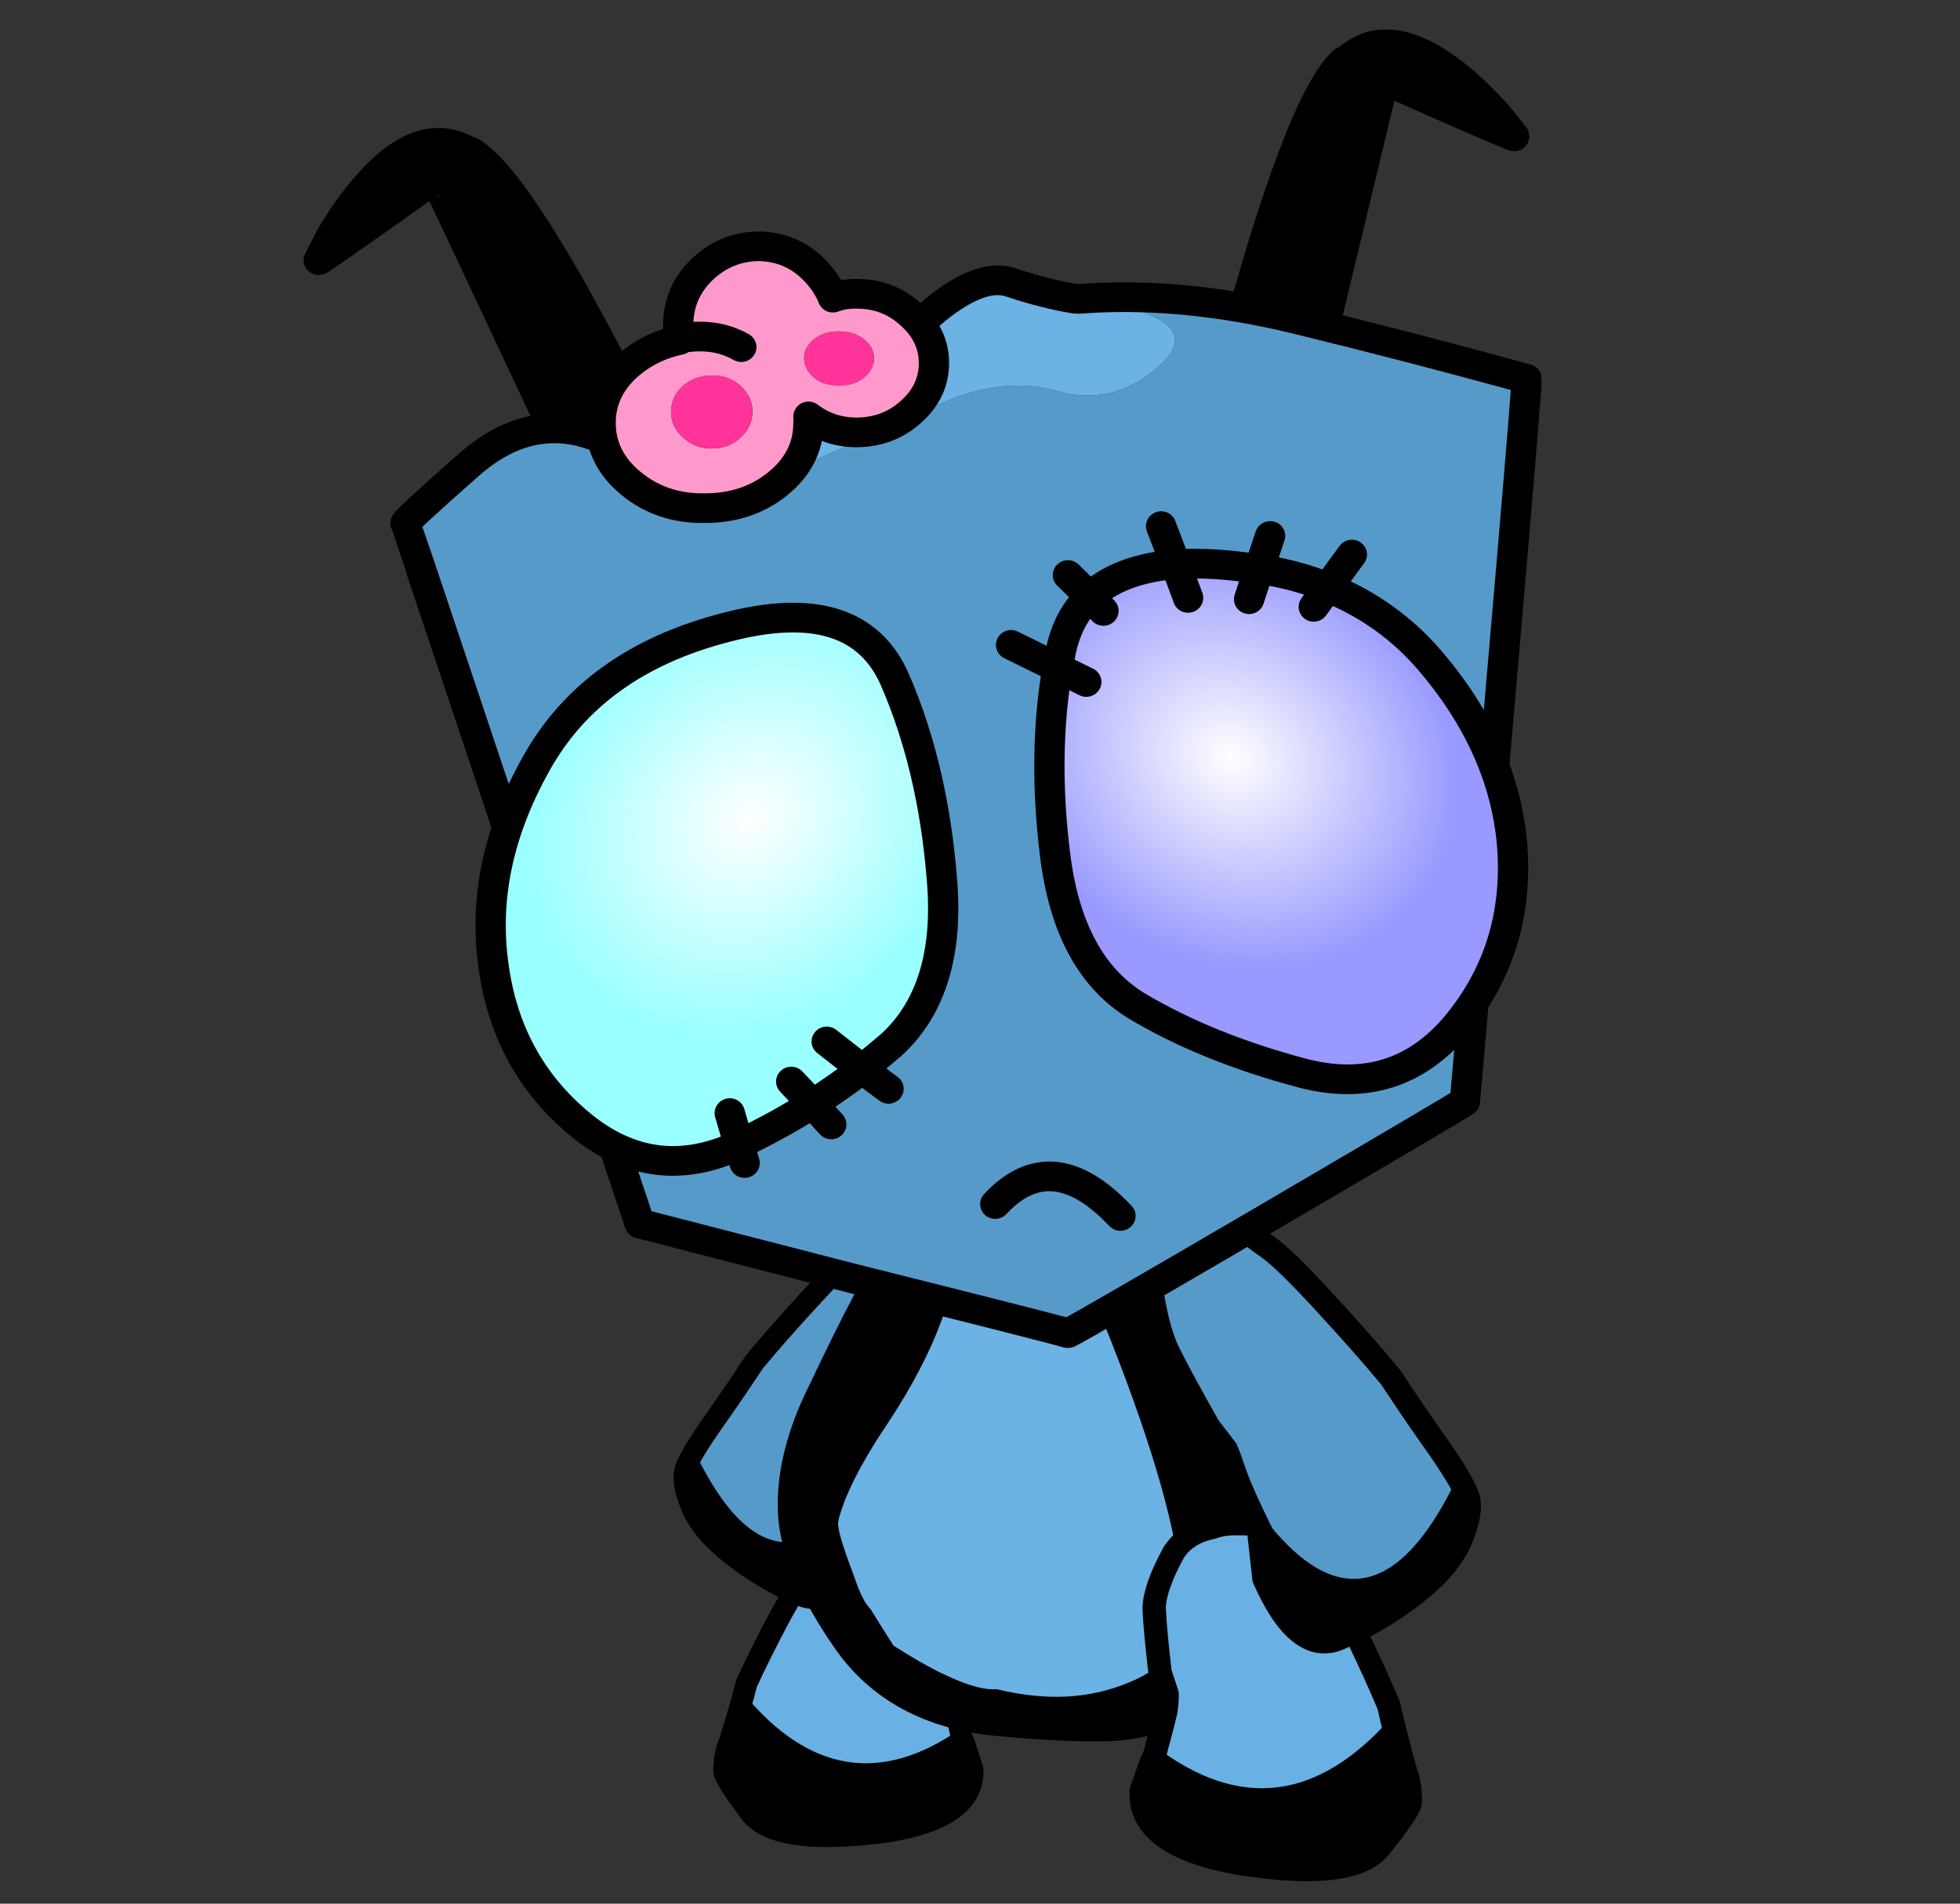 
<svg xmlns="http://www.w3.org/2000/svg" version="1.1" xmlns:xlink="http://www.w3.org/1999/xlink" preserveAspectRatio="none" x="0px" y="0px" width="560px" height="544px" viewBox="0 0 560 544">
<rect x="0" y="0" width="560" height="544" fill="#333333" stroke="none"/>
<defs>
<radialGradient id="Gradient_1" gradientUnits="userSpaceOnUse" cx="0" cy="0" r="14.103" fx="0" fy="0" gradientTransform="matrix( -0.965, -0.261, -0.409, 0.986, -20.1,-15.75) " spreadMethod="pad">
<stop  offset="0%" stop-color="#FFFFFF"/>

<stop  offset="100%" stop-color="#99FFFF"/>
</radialGradient>

<radialGradient id="Gradient_2" gradientUnits="userSpaceOnUse" cx="0" cy="0" r="14.103" fx="0" fy="0" gradientTransform="matrix( 0.965, -0.261, 0.409, 0.986, 12,-16.65) " spreadMethod="pad">
<stop  offset="0%" stop-color="#FFFFFF"/>

<stop  offset="100%" stop-color="#9999FF"/>
</radialGradient>

<g id="Duplicate_Items_Folder_foot_copy_9_0_Layer0_0_FILL">
<path fill="#000000" stroke="none" d="
M -10.2 -0.65
Q -10.257 -0.465 -10.35 -0.3
L -10.85 0.5 -10.9 0.45 -12.4 2.7
Q -13.645 6.473 -8.9 9.7 -7.504 10.662 -5.65 11.55 -5.45 11.6 -5.2 11.75 2.9 15.45 5.85 13.4 8.9 11.1 9.4 10.3 9.6 9.9 9.7 8.95
L 9.75 9
Q 9.75 8.7 9.8 8.35 9.85 7.9 9.8 7.55 9.78 6.49 9.8 5.3 9.798 5.216 9.8 5.1 9.81 3.828 9.85 2.35 -2 10.525 -10.2 -0.65 Z"/>

<path fill="#69B1E4" stroke="none" d="
M 8.8 -5.9
Q 8 -10.05 7.3 -11.6 6.5 -13.1 5.9 -15.05 5.635 -16.031 4.45 -16.8 3.412 -17.457 1.65 -17.95 0.4 -18.35 -0.65 -18.25 -2.9 -18.4 -4.35 -17.05 -6.8 -14.4 -7.25 -12.6 -7.65 -10.75 -8.2 -7
L -8.1 -5
Q -8.2 -4.5 -8.6 -3.5 -9.195 -2.356 -10.2 -0.65 -2 10.525 9.85 2.35 9.877 1.852 9.9 1.3 9.55 -1.65 8.8 -5.9 Z"/>
</g>

<g id="Duplicate_Items_Folder_arm__copy_4_0_Layer0_0_FILL">
<path fill="#000000" stroke="none" d="
M 10 9.05
Q 9.973 8.434 9.65 7.3 -3.139 20.567 -8.25 2.25 -8.146 3.848 -7.6 7.05 -7.533 7.222 -7.5 7.4
L -7.8 7.15 -8.45 10.6
Q -7.596 17.201 -3.85 16.8 -1.943 16.598 -0.15 16.15 1.669 15.761 3.4 15.1 6.863 13.854 8.4 12.05 9.996 10.249 10 9.05 Z"/>

<path fill="#569ACA" stroke="none" d="
M 6.65 -1.85
Q 5.271 -4.913 3.1 -9.1 0.934 -13.29 -0.2 -14.6 -1.295 -15.903 -2.4 -17.7 -3.5 -19.45 -6.5 -18.8 -7.55 -18.6 -8.25 -18.05 -8.587 -17.839 -8.9 -17.6 -9.966 -16.597 -10.4 -14.9 -11.103 -10.925 -10.7 -8.7 -10.297 -6.475 -9.25 -2.15
L -8.4 -0.05
Q -8.313 0.6 -8.3 1.85 -8.269 2.037 -8.25 2.25 -3.139 20.567 9.65 7.3 9.506 6.659 9.25 5.85 9.11 5.423 8.95 4.95 8.87 4.729 8.8 4.5 8.609 3.992 8.4 3.45 7.59 1.084 6.65 -1.85 Z"/>
</g>

<g id="Duplicate_Items_Folder_body_front_copy_3_0_Layer0_0_FILL">
<path fill="#000000" stroke="none" d="
M 14.7 -9.95
Q 12 -16.7 7.55 -21.55 2.15 -23.5 -3.8 -23.3 -4.47 -23.293 -5.15 -23.25 -6.877 -23.168 -8.7 -22.9 -11.358 -22.525 -14.2 -21.75 -17.1 -20.75 -18.5 -16.7 -19.65 -15.65 -24.35 -5.75 -26.95 -0.45 -26.7 4.2 -26.45 8.5 -22.25 14.6 -18.1 20.6 -9.75 21.45 -1.45 22.2 1.3 21.7 4 21.2 5.15 20.65 6.25 20.1 7.25 19.65 8.25 19.25 10.2 18.4 12.15 17.5 13.7 16.5 15.2 15.5 17.65 12.15 20.1 8.7 18.8 2.7 17.4 -3.25 14.7 -9.95
M -8.55 -20.9
Q -8.059 -20.93 -7.7 -20.9
L -5 -20.85
Q 9.15 10.8 3.95 16.2 3.914 16.232 3.85 16.25 3.791 16.335 3.7 16.4
L 3.65 16.4
Q 3.482 16.614 3.3 16.75 3.25 16.75 3.25 16.8
L 3.1 16.85 3.1 16.8
Q 2.45 17.2 2.3 17.25
L 2.35 17.25
Q -0.603 18.825 -4.05 19 -6.696 19.122 -9.65 18.4 -12.2 18.6 -18.05 14.85 -19.3 12.9 -19.9 11.9 -20.133 11.667 -20.4 11.25 -20.866 10.417 -21.4 8.85 -22.7 5.45 -22.55 4.75 -21.8 1.65 -18.5 -3.25 -14.546 -9.251 -13.35 -14.2 -12.107 -19.09 -10.7 -20.05 -10.083 -20.443 -9.55 -20.65 -8.978 -20.8 -8.55 -20.9 Z"/>

<path fill="#6BB2E5" stroke="none" d="
M -5 -20.85
L -7.7 -20.9 -7.85 -20.9
Q -8 -20.9 -8.2 -20.85 -8.363 -20.868 -8.55 -20.9 -8.978 -20.8 -9.55 -20.65 -10.083 -20.443 -10.7 -20.05 -12.107 -19.09 -13.35 -14.2 -14.546 -9.251 -18.5 -3.25 -21.8 1.65 -22.55 4.75 -22.7 5.45 -21.4 8.85 -20.866 10.417 -20.4 11.25 -20.133 11.667 -19.9 11.9 -19.3 12.9 -18.05 14.85 -12.2 18.6 -9.65 18.4 -6.696 19.122 -4.05 19 -0.603 18.825 2.35 17.25
L 2.3 17.25
Q 2.45 17.2 3.1 16.8
L 3.1 16.85 3.25 16.8
Q 3.25 16.75 3.3 16.75 3.482 16.614 3.65 16.4
L 3.7 16.4
Q 3.791 16.335 3.85 16.25 3.914 16.232 3.95 16.2 9.15 10.8 -5 -20.85 Z"/>

<path fill="#928943" stroke="none" d="
M -7.7 -20.9
Q -8.059 -20.93 -8.55 -20.9 -8.363 -20.868 -8.2 -20.85 -8 -20.9 -7.85 -20.9
L -7.7 -20.9 Z"/>
</g>

<g id="Duplicate_Items_Folder_head_copy_37_0_Layer5_0_FILL">
<path fill="#000000" stroke="none" d="
M -34 -62.45
L -34.1 -62.45
Q -37.1 -64.75 -41.2 -60.7 -42.5 -59.45 -43.75 -57.7
L -44.7 -56.2
Q -44.7 -56.15 -40.6 -58.5 -36.5 -60.9 -36.5 -60.85 -36.45 -60.85 -31.15 -45.45 -25.85 -30 -25.85 -29.95 -25.85 -29.9 -22.4 -28.65 -22.1 -28.5 -21.8 -28.4 -19.05 -27.35 -19.2 -27.45 -19.15 -27.4 -20.8 -32.35 -21.35 -34 -21.9 -35.6 -23.3 -39.75 -24.7 -43.5 -30.85 -60.05 -34 -62.45
M 26.5 -61.05
Q 26.5 -61.1 30.6 -58.7 34.7 -56.35 34.7 -56.4
L 33.75 -57.9
Q 32.5 -59.65 31.25 -60.9 27.15 -64.95 24.15 -62.6
L 24 -62.6
Q 20.85 -60.25 14.7 -43.7 13.3 -39.9 11.9 -35.8 11.35 -34.2 10.8 -32.55 9.15 -27.6 9.25 -27.65
L 11.8 -28.6
Q 12.1 -28.7 12.45 -28.8 15.85 -30.1 15.85 -30.15 15.9 -30.2 21.2 -45.6
L 26.5 -61.05 Z"/>
</g>

<g id="Duplicate_Items_Folder_head_copy_37_0_Layer4_0_FILL">
<path fill="#6BB2E5" stroke="none" d="
M -13.25 -45.95
Q -14.989 -45.358 -16.1 -44.55 -6.222 -47.111 -5.45 -48 -4.974 -48.361 -4.55 -48.7 -8.911 -47.493 -13.25 -45.95
M 6.85 -48
Q 5.949 -48.279 4.95 -48.45
L 4.7 -48.5
Q 2.737 -49.046 0.6 -50.05 -1.242 -50.879 -4.55 -48.7 -4.974 -48.361 -5.45 -48 -6.222 -47.111 -16.1 -44.55 -15.756 -43.945 -17.45 -42.95 -17.8 -42.131 -17.8 -41.2 -17.7 -38.05 -13.5 -39.4 -9.3 -40.75 -4.95 -42.3 -0.55 -43.85 3 -42.4 6.55 -40.95 9.9 -43.45 13.25 -46 6.85 -48 Z"/>

<path fill="#569ACA" stroke="none" d="
M 4.95 -48.45
Q 5.949 -48.279 6.85 -48 13.25 -46 9.9 -43.45 6.55 -40.95 3 -42.4 -0.55 -43.85 -4.95 -42.3 -9.3 -40.75 -13.5 -39.4 -17.7 -38.05 -17.8 -41.2 -17.8 -42.131 -17.45 -42.95 -18.553 -42.23 -20.6 -40.9 -22.643 -39.563 -27.1 -42.2 -31.558 -44.843 -36.2 -41.45 -40.845 -38.054 -40.75 -37.95 -40.7 -37.85 -30 10.6
L -16.3 15.75
Q -3.8 20.35 -2.6 20.85
L -2.55 20.85
Q -1.3 20.35 11.15 14.55 24.75 8.2 25.05 8 33.95 -39.7 33.9 -40.05 26.547 -42.953 19.15 -45.65 11.753 -48.286 4.95 -48.45 Z"/>
</g>

<g id="Duplicate_Items_Folder_head_copy_37_0_Layer3_0_FILL">
<path fill="url(#Gradient_1)" stroke="none" d="
M -33.75 -20.95
Q -38.15 -14.55 -37.9 -7.75 -37.7 -1 -33.2 3.6 -28.8 8.1 -22.95 6
L -23.35 3.8 -22.95 6
Q -22.8 5.95 -22.65 5.85 -20.1 4.9 -17.85 3.75
L -19.1 2.1 -17.85 3.75
Q -16 2.8 -14.35 1.75
L -16.5 -0.35 -14.35 1.75
Q -13.25 1 -12.25 0.3 -7.95 -3 -7.85 -10.5 -7.7 -18 -9.6 -24.1 -11.5 -30.25 -20.4 -28.8 -29.35 -27.4 -33.75 -20.95 Z"/>

<path fill="url(#Gradient_2)" stroke="none" d="
M 4.55 -27.35
L 3.75 -28.4
Q 2.2 -27.2 1.5 -25 1.35 -24.45 1.15 -23.85
L 2.95 -22.7 1.15 -23.85
Q -0.4 -18.15 -0.25 -11.35 -0.1 -3.85 4.15 -0.6 8.45 2.65 14.55 5 20.6 7.3 25.1 2.75 29.6 -1.85 29.85 -8.6 30.05 -15.4 25.65 -21.85 23.25 -25.35 19.45 -27.4
L 18.4 -26.2 19.45 -27.4
Q 17.45 -28.5 15.05 -29.1
L 14.2 -27.15 15.05 -29.1
Q 13.75 -29.45 12.35 -29.7 10.85 -29.95 9.6 -30
L 10.2 -27.65 9.6 -30
Q 5.85 -30.05 3.75 -28.4
L 4.55 -27.35 Z"/>
</g>

<g id="Duplicate_Items_Folder_head_copy_37_0_Layer1_0_FILL">
<path fill="#FF99CC" stroke="none" d="
M -9.6 -50.3
Q -10.4 -50.4 -11.15 -50.2 -11.45 -51.25 -12.2 -52.2 -13.55 -53.9 -15.7 -54.15 -17.85 -54.35 -19.6 -52.95 -21.3 -51.55 -21.5 -49.4 -21.55 -48.95 -21.5 -48.5 -19.15 -48.7 -17.5 -47.5 -19.15 -48.7 -21.5 -48.5 -21.5 -48.45 -21.5 -48.4 -23.35 -48.2 -24.85 -47.2 -27 -45.75 -27.25 -43.4 -27.5 -41 -25.65 -39.1 -23.8 -37.2 -21 -36.95 -18.15 -36.65 -16 -38.1 -13.85 -39.55 -13.6 -41.9 -13.55 -42.15 -13.55 -42.4 -12.3 -41.2 -10.5 -41 -8.4 -40.8 -6.8 -42 -5.15 -43.2 -4.95 -45.1 -4.75 -47 -6.15 -48.55 -7.5 -50.1 -9.6 -50.3
M -9.4 -47.2
Q -8.8 -46.6 -8.85 -45.85 -8.95 -45.05 -9.65 -44.6 -10.35 -44.15 -11.35 -44.25 -12.3 -44.35 -12.9 -44.95 -13.5 -45.55 -13.45 -46.35 -13.35 -47.1 -12.65 -47.55 -11.95 -48 -11 -47.9 -10 -47.8 -9.4 -47.2
M -19.65 -45.8
Q -18.5 -45.7 -17.8 -44.9 -17.1 -44.1 -17.2 -43.1 -17.3 -42.1 -18.15 -41.45 -18.95 -40.8 -20.1 -40.9 -21.2 -41 -21.95 -41.85 -22.65 -42.65 -22.55 -43.65 -22.45 -44.65 -21.6 -45.3 -20.75 -45.9 -19.65 -45.8 Z"/>

<path fill="#FF3399" stroke="none" d="
M -17.8 -44.9
Q -18.5 -45.7 -19.65 -45.8 -20.75 -45.9 -21.6 -45.3 -22.45 -44.65 -22.55 -43.65 -22.65 -42.65 -21.95 -41.85 -21.2 -41 -20.1 -40.9 -18.95 -40.8 -18.15 -41.45 -17.3 -42.1 -17.2 -43.1 -17.1 -44.1 -17.8 -44.9
M -8.85 -45.85
Q -8.8 -46.6 -9.4 -47.2 -10 -47.8 -11 -47.9 -11.95 -48 -12.65 -47.55 -13.35 -47.1 -13.45 -46.35 -13.5 -45.55 -12.9 -44.95 -12.3 -44.35 -11.35 -44.25 -10.35 -44.15 -9.65 -44.6 -8.95 -45.05 -8.85 -45.85 Z"/>
</g>

<path id="Duplicate_Items_Folder_foot_copy_9_0_Layer0_0_1_STROKES" stroke="#000000" stroke-width="2" stroke-linejoin="round" stroke-linecap="round" fill="none" d="
M -10.175 -0.625
Q -9.195 -2.356 -8.6 -3.5 -8.2 -4.5 -8.1 -5
L -8.2 -7
Q -7.65 -10.75 -7.25 -12.6 -6.8 -14.4 -4.35 -17.05 -2.9 -18.4 -0.65 -18.25 0.4 -18.35 1.65 -17.95 3.412 -17.457 4.45 -16.775 5.635 -16.031 5.9 -15.05 6.5 -13.1 7.3 -11.6 8 -10.05 8.8 -5.9 9.55 -1.65 9.9 1.3 9.877 1.852 9.85 2.375 9.81 3.828 9.8 5.125 9.798 5.216 9.8 5.3 9.78 6.49 9.8 7.55 9.85 7.9 9.8 8.35 9.75 8.7 9.75 9
L 9.7 8.95
Q 9.6 9.9 9.4 10.3 8.9 11.1 5.85 13.4 2.9 15.45 -5.2 11.75 -5.45 11.6 -5.65 11.55 -7.504 10.662 -8.875 9.725 -13.645 6.473 -12.4 2.7
L -10.9 0.45 -10.85 0.5 -10.35 -0.3
Q -10.257 -0.465 -10.175 -0.625 Z"/>

<path id="Duplicate_Items_Folder_arm__copy_4_0_Layer0_0_1_STROKES" stroke="#000000" stroke-width="2" stroke-linejoin="round" stroke-linecap="round" fill="none" d="
M 9.675 7.3
Q 9.506 6.659 9.25 5.85 9.11 5.423 8.95 4.95 8.87 4.729 8.8 4.5 8.609 3.992 8.425 3.45 7.59 1.084 6.65 -1.85 5.271 -4.913 3.1 -9.1 0.934 -13.29 -0.175 -14.6 -1.295 -15.903 -2.4 -17.7 -3.5 -19.45 -6.5 -18.8 -7.55 -18.6 -8.25 -18.05 -8.587 -17.839 -8.875 -17.575 -9.966 -16.597 -10.4 -14.9 -11.103 -10.925 -10.7 -8.7 -10.297 -6.475 -9.25 -2.15
L -8.4 -0.05
Q -8.313 0.6 -8.275 1.85 -8.269 2.037 -8.25 2.25
M 9.675 7.3
Q 9.973 8.434 10 9.05 9.996 10.249 8.425 12.05 6.863 13.854 3.4 15.125 1.669 15.761 -0.125 16.175 -1.943 16.598 -3.825 16.8 -7.596 17.201 -8.45 10.6
L -7.775 7.15 -7.5 7.4
Q -7.533 7.222 -7.575 7.05 -8.146 3.848 -8.25 2.25"/>

<path id="Duplicate_Items_Folder_body_front_copy_3_0_Layer0_0_1_STROKES" stroke="#000000" stroke-width="1.5" stroke-linejoin="round" stroke-linecap="round" fill="none" d="
M 7.55 -21.55
Q 2.15 -23.5 -3.8 -23.3 -4.47 -23.293 -5.15 -23.25 -6.877 -23.168 -8.675 -22.9 -11.358 -22.525 -14.2 -21.75 -17.1 -20.75 -18.5 -16.7 -19.65 -15.65 -24.35 -5.75 -26.95 -0.45 -26.7 4.2 -26.45 8.5 -22.25 14.6 -18.1 20.6 -9.75 21.45 -1.45 22.2 1.3 21.7 4 21.2 5.15 20.65 6.25 20.1 7.25 19.65 8.25 19.25 10.2 18.4 12.15 17.5 13.7 16.5 15.2 15.5 17.65 12.15 20.1 8.7 18.8 2.7 17.4 -3.25 14.7 -9.95 12 -16.7 7.55 -21.55 Z"/>

<path id="Duplicate_Items_Folder_head_copy_37_0_Layer5_0_1_STROKES" stroke="#000000" stroke-width="2" stroke-linejoin="round" stroke-linecap="round" fill="none" d="
M 9.25 -27.65
Q 9.15 -27.6 10.8 -32.55 11.35 -34.2 11.9 -35.8 13.3 -39.9 14.7 -43.7 20.85 -60.25 24 -62.6
L 24.15 -62.6
Q 27.15 -64.95 31.25 -60.9 32.5 -59.65 33.75 -57.9
L 34.7 -56.4
Q 34.7 -56.35 30.6 -58.7 26.5 -61.1 26.5 -61.05
L 21.2 -45.6
Q 15.9 -30.2 15.85 -30.15 15.85 -30.1 12.45 -28.8 12.1 -28.7 11.8 -28.6
L 9.25 -27.65 Z
M -19.2 -27.45
Q -19.15 -27.4 -20.8 -32.35 -21.35 -34 -21.9 -35.6 -23.3 -39.75 -24.7 -43.5 -30.85 -60.05 -34 -62.45
L -34.1 -62.45
Q -37.1 -64.75 -41.2 -60.7 -42.5 -59.45 -43.75 -57.7
L -44.7 -56.2
Q -44.7 -56.15 -40.6 -58.5 -36.5 -60.9 -36.5 -60.85 -36.45 -60.85 -31.15 -45.45 -25.85 -30 -25.85 -29.95 -25.85 -29.9 -22.4 -28.65 -22.1 -28.5 -21.8 -28.4 -19.05 -27.35 -19.2 -27.45 Z"/>

<path id="Duplicate_Items_Folder_head_copy_37_0_Layer4_0_1_STROKES" stroke="#000000" stroke-width="2" stroke-linejoin="round" stroke-linecap="round" fill="none" d="
M 4.975 -48.45
L 4.7 -48.5
Q 2.737 -49.046 0.625 -50.025 -1.242 -50.879 -4.525 -48.675 -4.974 -48.361 -5.45 -48 -6.222 -47.111 -16.075 -44.525 -15.756 -43.945 -17.425 -42.925 -18.553 -42.23 -20.6 -40.9 -22.643 -39.563 -27.1 -42.2 -31.558 -44.843 -36.2 -41.45 -40.845 -38.054 -40.75 -37.95 -40.7 -37.85 -30 10.6
L -16.3 15.75
Q -3.8 20.35 -2.6 20.85
L -2.55 20.85
Q -1.3 20.35 11.15 14.55 24.75 8.2 25.05 8 33.95 -39.7 33.9 -40.05 26.547 -42.953 19.15 -45.625 11.753 -48.286 4.975 -48.45 Z"/>

<path id="Duplicate_Items_Folder_head_copy_37_0_Layer3_0_1_STROKES" stroke="#000000" stroke-width="2" stroke-linejoin="round" stroke-linecap="round" fill="none" d="
M 8.9 -32.65
L 9.6 -30
Q 10.85 -29.95 12.35 -29.7 13.75 -29.45 15.05 -29.1
L 16 -31.25
M 4.55 -27.35
L 3.75 -28.4
Q 2.2 -27.2 1.5 -25 1.35 -24.45 1.15 -23.85
L 2.95 -22.7
M 2.45 -30
L 3.75 -28.4
Q 5.85 -30.05 9.6 -30
L 10.2 -27.65
M 15.05 -29.1
Q 17.45 -28.5 19.45 -27.4
L 21.25 -29.45
M 15.05 -29.1
L 14.2 -27.15
M 18.4 -26.2
L 19.45 -27.4
Q 23.25 -25.35 25.65 -21.85 30.05 -15.4 29.85 -8.6 29.6 -1.85 25.1 2.75 20.6 7.3 14.55 5 8.45 2.65 4.15 -0.6 -0.1 -3.85 -0.25 -11.35 -0.4 -18.15 1.15 -23.85
L -1.75 -25.7
M -14.35 1.75
Q -13.25 1 -12.25 0.3 -7.95 -3 -7.85 -10.5 -7.7 -18 -9.6 -24.1 -11.5 -30.25 -20.4 -28.8 -29.35 -27.4 -33.75 -20.95 -38.15 -14.55 -37.9 -7.75 -37.7 -1 -33.2 3.6 -28.8 8.1 -22.95 6
L -23.35 3.8
M -12.75 3.25
L -14.35 1.75
Q -16 2.8 -17.85 3.75
M -16.5 -0.35
L -14.35 1.75
M -19.1 2.1
L -17.85 3.75 -16.75 5.25
M -22.7 7.25
L -22.95 6
Q -22.8 5.95 -22.65 5.85 -20.1 4.9 -17.85 3.75"/>

<path id="Duplicate_Items_Folder_head_copy_37_0_Layer2_0_1_STROKES" stroke="#000000" stroke-width="2" stroke-linejoin="round" stroke-linecap="round" fill="none" d="
M -6.5 11.7
Q -2.374 8.011 1.65 13.35"/>

<path id="Duplicate_Items_Folder_head_copy_37_0_Layer1_0_1_STROKES" stroke="#000000" stroke-width="2" stroke-linejoin="round" stroke-linecap="round" fill="none" d="
M -21.5 -48.5
Q -21.55 -48.95 -21.5 -49.4 -21.3 -51.55 -19.6 -52.95 -17.85 -54.35 -15.7 -54.15 -13.55 -53.9 -12.2 -52.2 -11.45 -51.25 -11.15 -50.2 -10.4 -50.4 -9.6 -50.3 -7.5 -50.1 -6.15 -48.55 -4.75 -47 -4.95 -45.1 -5.15 -43.2 -6.8 -42 -8.4 -40.8 -10.5 -41 -12.3 -41.2 -13.55 -42.4 -13.55 -42.15 -13.6 -41.9 -13.85 -39.55 -16 -38.1 -18.15 -36.65 -21 -36.95 -23.8 -37.2 -25.65 -39.1 -27.5 -41 -27.25 -43.4 -27 -45.75 -24.85 -47.2 -23.35 -48.2 -21.5 -48.4 -21.5 -48.45 -21.5 -48.5 -19.15 -48.7 -17.5 -47.5"/>
</defs>

<g transform="matrix( -2.952, -0.92, -0.87, 2.792, 243.65,486.55) ">
<g transform="matrix( 1, 0, 0, 1, 0,0) ">
<use xlink:href="#Duplicate_Items_Folder_foot_copy_9_0_Layer0_0_FILL"/>

<use xlink:href="#Duplicate_Items_Folder_foot_copy_9_0_Layer0_0_1_STROKES"/>
</g>
</g>

<g transform="matrix( -2.897, -0.87, -0.926, 3.083, 233.15,400.6) ">
<g transform="matrix( 1, 0, 0, 1, 0,0) ">
<use xlink:href="#Duplicate_Items_Folder_arm__copy_4_0_Layer0_0_FILL"/>

<use xlink:href="#Duplicate_Items_Folder_arm__copy_4_0_Layer0_0_1_STROKES"/>
</g>
</g>

<g transform="matrix( 3.514, 0, 0, 3.514, 318.75,418.05) ">
<g transform="matrix( 1, 0, 0, 1, 0,0) ">
<use xlink:href="#Duplicate_Items_Folder_body_front_copy_3_0_Layer0_0_FILL"/>

<use xlink:href="#Duplicate_Items_Folder_body_front_copy_3_0_Layer0_0_1_STROKES"/>
</g>
</g>

<g transform="matrix( 3.225, -0.885, 0.845, 3.078, 363.8,492.25) ">
<g transform="matrix( 1, 0, 0, 1, 0,0) ">
<use xlink:href="#Duplicate_Items_Folder_foot_copy_9_0_Layer0_0_FILL"/>

<use xlink:href="#Duplicate_Items_Folder_foot_copy_9_0_Layer0_0_1_STROKES"/>
</g>
</g>

<g transform="matrix( 3.241, -0.973, 1.035, 3.449, 377.6,406.3) ">
<g transform="matrix( 1, 0, 0, 1, 0,0) ">
<use xlink:href="#Duplicate_Items_Folder_arm__copy_4_0_Layer0_0_FILL"/>

<use xlink:href="#Duplicate_Items_Folder_arm__copy_4_0_Layer0_0_1_STROKES"/>
</g>
</g>

<g transform="matrix( 4.303, -0.435, 0.426, 4.217, 307.35,291.9) ">
<g transform="matrix( 1, 0, 0, 1, 0,0) ">
<use xlink:href="#Duplicate_Items_Folder_head_copy_37_0_Layer5_0_FILL"/>

<use xlink:href="#Duplicate_Items_Folder_head_copy_37_0_Layer5_0_1_STROKES"/>
</g>

<g transform="matrix( 1, 0, 0, 1, 0,0) ">
<use xlink:href="#Duplicate_Items_Folder_head_copy_37_0_Layer4_0_FILL"/>

<use xlink:href="#Duplicate_Items_Folder_head_copy_37_0_Layer4_0_1_STROKES"/>
</g>

<g transform="matrix( 1, 0, 0, 1, 0,0) ">
<use xlink:href="#Duplicate_Items_Folder_head_copy_37_0_Layer3_0_FILL"/>

<use xlink:href="#Duplicate_Items_Folder_head_copy_37_0_Layer3_0_1_STROKES"/>
</g>

<g transform="matrix( 1, 0, 0, 1, 0,0) ">
<use xlink:href="#Duplicate_Items_Folder_head_copy_37_0_Layer2_0_1_STROKES"/>
</g>

<g transform="matrix( 1, 0, 0, 1, 0,0) ">
<use xlink:href="#Duplicate_Items_Folder_head_copy_37_0_Layer1_0_FILL"/>

<use xlink:href="#Duplicate_Items_Folder_head_copy_37_0_Layer1_0_1_STROKES"/>
</g>
</g>
</svg>
